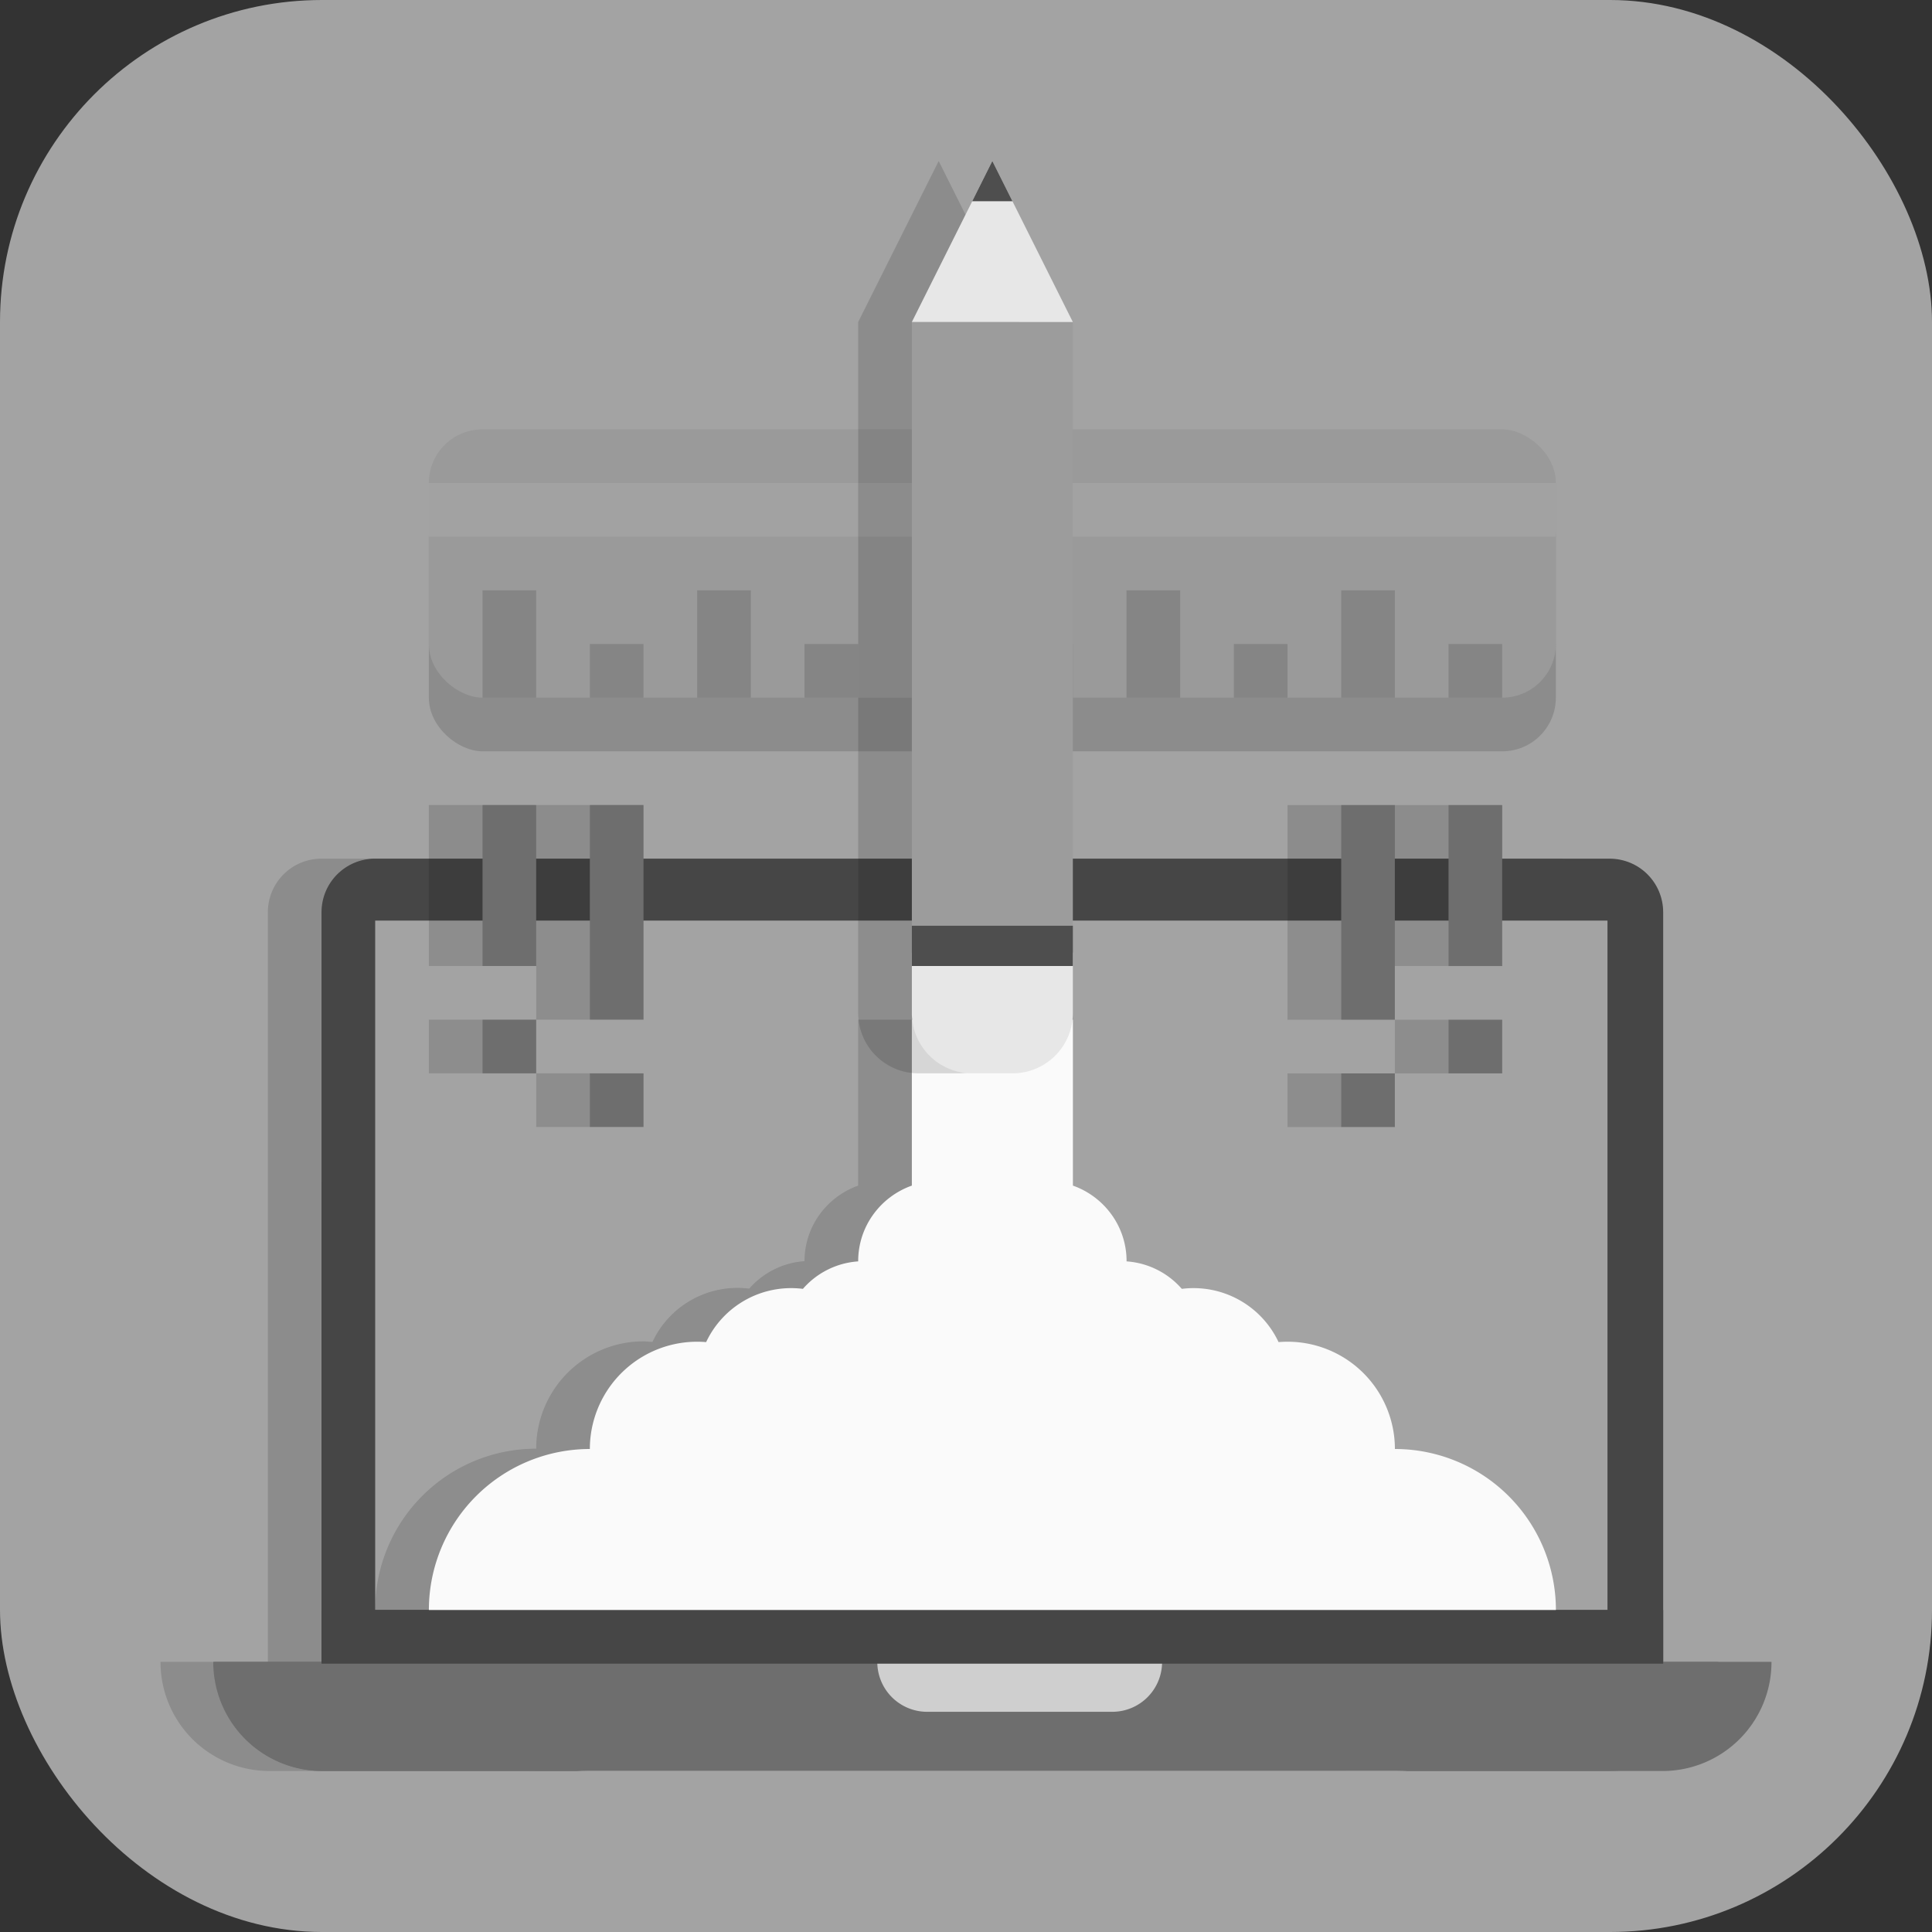 <svg id="SvgjsSvg1001" width="288" height="288" xmlns="http://www.w3.org/2000/svg" version="1.1" xmlns:xlink="http://www.w3.org/1999/xlink" xmlns:svgjs="http://svgjs.com/svgjs"><rect width="100%" height="100%" fill="#333333" stroke="none"/><defs id="SvgjsDefs1002"></defs><g id="SvgjsG1008" transform="matrix(1,0,0,1,0,0)"><svg xmlns="http://www.w3.org/2000/svg" viewBox="0 0 36 36" width="288" height="288"><g transform="translate(718 -1334.362)" fill="#000000" class="color000 svgShape"><rect width="36" height="36" x="-718" y="1334.362" fill="#a3a3a3" rx="6" ry="6" class="colorf8b84e svgShape"></rect><g opacity=".94" transform="translate(-715.009 316)" fill="#000000" class="color000 svgShape"><rect style="isolation:auto;mix-blend-mode:normal" width="5" height="21" x="-1032.362" y="-26" color="#000" opacity=".15" overflow="visible" rx="1" ry="1" transform="matrix(0 -1 -1 0 0 0)" fill="#000000" class="color000 svgShape"></rect><path d="M29.035 1049.328a2.03 2.03 0 0 1-2.034 2.034H2.034A2.03 2.03 0 0 1 0 1049.328z" color="#000" opacity=".15" overflow="visible" style="isolation:auto;mix-blend-mode:normal" fill="#000000" class="color000 svgShape"></path><path style="isolation:auto;mix-blend-mode:normal" d="M3 1034.362c-.554 0-1 .446-1 1v14h25v-14c0-.554-.446-1-1-1H3z" color="#000" opacity=".15" overflow="visible" fill="#000000" class="color000 svgShape"></path><path style="isolation:auto;mix-blend-mode:normal" d="M4.018 1034.362c-.554 0-1 .446-1 1v5.027H3v8.94H1c0 1.127.906 2.033 2.033 2.033h23.95a2.03 2.03 0 0 0 2.035-2.033H27v-.879c.003-.03.018-.057.018-.088v-13c0-.554-.446-1-1-1h-22z" color="#000" opacity=".15" overflow="visible" fill="#000000" class="color000 svgShape"></path><path style="isolation:auto;mix-blend-mode:normal" fill="#404040" d="M4 1034.362c-.554 0-1 .446-1 1v14h25v-14c0-.554-.446-1-1-1H4z" color="#000" overflow="visible" class="color2b4255 svgShape"></path><path fill="#a3a3a3" color="#000" overflow="visible" style="isolation:auto;mix-blend-mode:normal" d="M4 1035.516h22.962v12.846H4z" class="colorf8b84e svgShape"></path><path d="M13 1037.362v3.092c-.581.207-1 .756-1 1.408a1.5 1.5 0 0 0-1.03.512 1.748 1.748 0 0 0-1.803.992c-.055 0-.11-.01-.167-.01a2 2 0 0 0-2 2 3 3 0 1 0 0 6h15a3 3 0 1 0 0-6 2 2 0 0 0-2-2c-.056 0-.112 0-.168.01a1.75 1.75 0 0 0-1.582-1.008c-.074 0-.148.01-.22.016a1.5 1.5 0 0 0-1.03-.512c0-.652-.419-1.201-1-1.408v-3.092h-3z" opacity=".15" fill="#000000" class="color000 svgShape"></path><path fill="#ffffff" d="M14 1037.362v3.092c-.581.206-1 .756-1 1.408v.004a1.5 1.5 0 0 0-1.03.512 1.75 1.75 0 0 0-1.803.992A2 2 0 0 0 8 1045.362a3 3 0 0 0 .001 6h15a3 3 0 0 0 0-6 2 2 0 0 0-2.168-1.992 1.75 1.75 0 0 0-1.803-.992 1.5 1.5 0 0 0-1.029-.512v-.004c0-.652-.419-1.202-1-1.408v-3.092h-3Z" class="colorfff svgShape"></path><path style="isolation:auto;mix-blend-mode:normal" fill="#6a6a6a" d="M30.018 1049.328a2.03 2.03 0 0 1-2.034 2.034H3.017a2.03 2.03 0 0 1-2.034-2.034z" color="#000" overflow="visible" class="color576d7e svgShape"></path><path style="isolation:auto;mix-blend-mode:normal" fill="#d1d1d1" d="M18.663 1049.328c0 .516-.415.931-.93.931h-3.447a.929.929 0 0 1-.93-.93" color="#000" overflow="visible" class="colorcad1d8 svgShape"></path><rect width="5" height="21" x="-1031.362" y="-26" fill="#999999" color="#000" style="isolation:auto;mix-blend-mode:normal" overflow="visible" rx="1" ry="1" transform="matrix(0 -1 -1 0 0 0)" class="colorf05542 svgShape"></rect><path fill="none" stroke="#838383" d="M24.5 1031.362v-1m-2 1v-2m-2 2v-1m-2 1v-2m-2 2v-1m-2 1v-2m-2 2v-1m-2 1v-2m-2 2v-1m-2 1v-2" class="colorStroke34485c svgStroke"></path><path fill="#a2a2a2" color="#000" overflow="visible" transform="scale(-1 1)" style="isolation:auto;mix-blend-mode:normal" d="M-26 1027.362h21v1h-21z" class="colorf17f53 svgShape"></path><path fill="none" stroke="#6a6a6a" d="M8.5 1033.362v4m-2-4v3m2 2v1m-2-2v1M22.5 1033.363v4m2-4v3m-2 2v1m2-2v1" class="colorStroke576d7e svgStroke"></path><path d="M14.125 1038.362a1.123 1.123 0 0 1-1.125-1.125v-12.875l1.5-3 1.5 3v12.875c0 .623-.502 1.125-1.125 1.125z" color="#000" opacity=".15" overflow="visible" style="isolation:auto;mix-blend-mode:normal" fill="#000000" class="color000 svgShape"></path><path style="isolation:auto;mix-blend-mode:normal" fill="#9b9b9b" d="M-17-1036.362h3v12h-3z" color="#000" overflow="visible" transform="scale(-1)" class="color4bbfeb svgShape"></path><path style="isolation:auto;mix-blend-mode:normal" fill="#ebebeb" d="M17 1024.362h-3l1.5-3zm0 11.75v1.125c0 .623-.502 1.125-1.125 1.125h-.75a1.123 1.123 0 0 1-1.125-1.125v-1.125z" color="#000" overflow="visible" class="colore9eded svgShape"></path><path style="isolation:auto;mix-blend-mode:normal" fill="#484848" d="m15.875 1022.112-.375-.75-.375.75h.75z" color="#000" overflow="visible" class="color34485c svgShape"></path><path fill="#484848" color="#000" overflow="visible" transform="scale(-1)" style="isolation:auto;mix-blend-mode:normal" d="M-17-1036.362h3v.75h-3z" class="color34485c svgShape"></path><path style="isolation:auto;mix-blend-mode:normal" fill="#404040" d="M3 1048.362v1h25v-1z" color="#000" overflow="visible" class="color2b4255 svgShape"></path><path fill="none" stroke="#000000" d="M7.5 1033.362v4m-2-4v3m2 2v1m-2-2v1M21.5 1033.363v4m2-4v3m-2 2v1m2-2v1" opacity=".15" class="colorStroke000 svgStroke"></path></g></g></svg></g></svg>